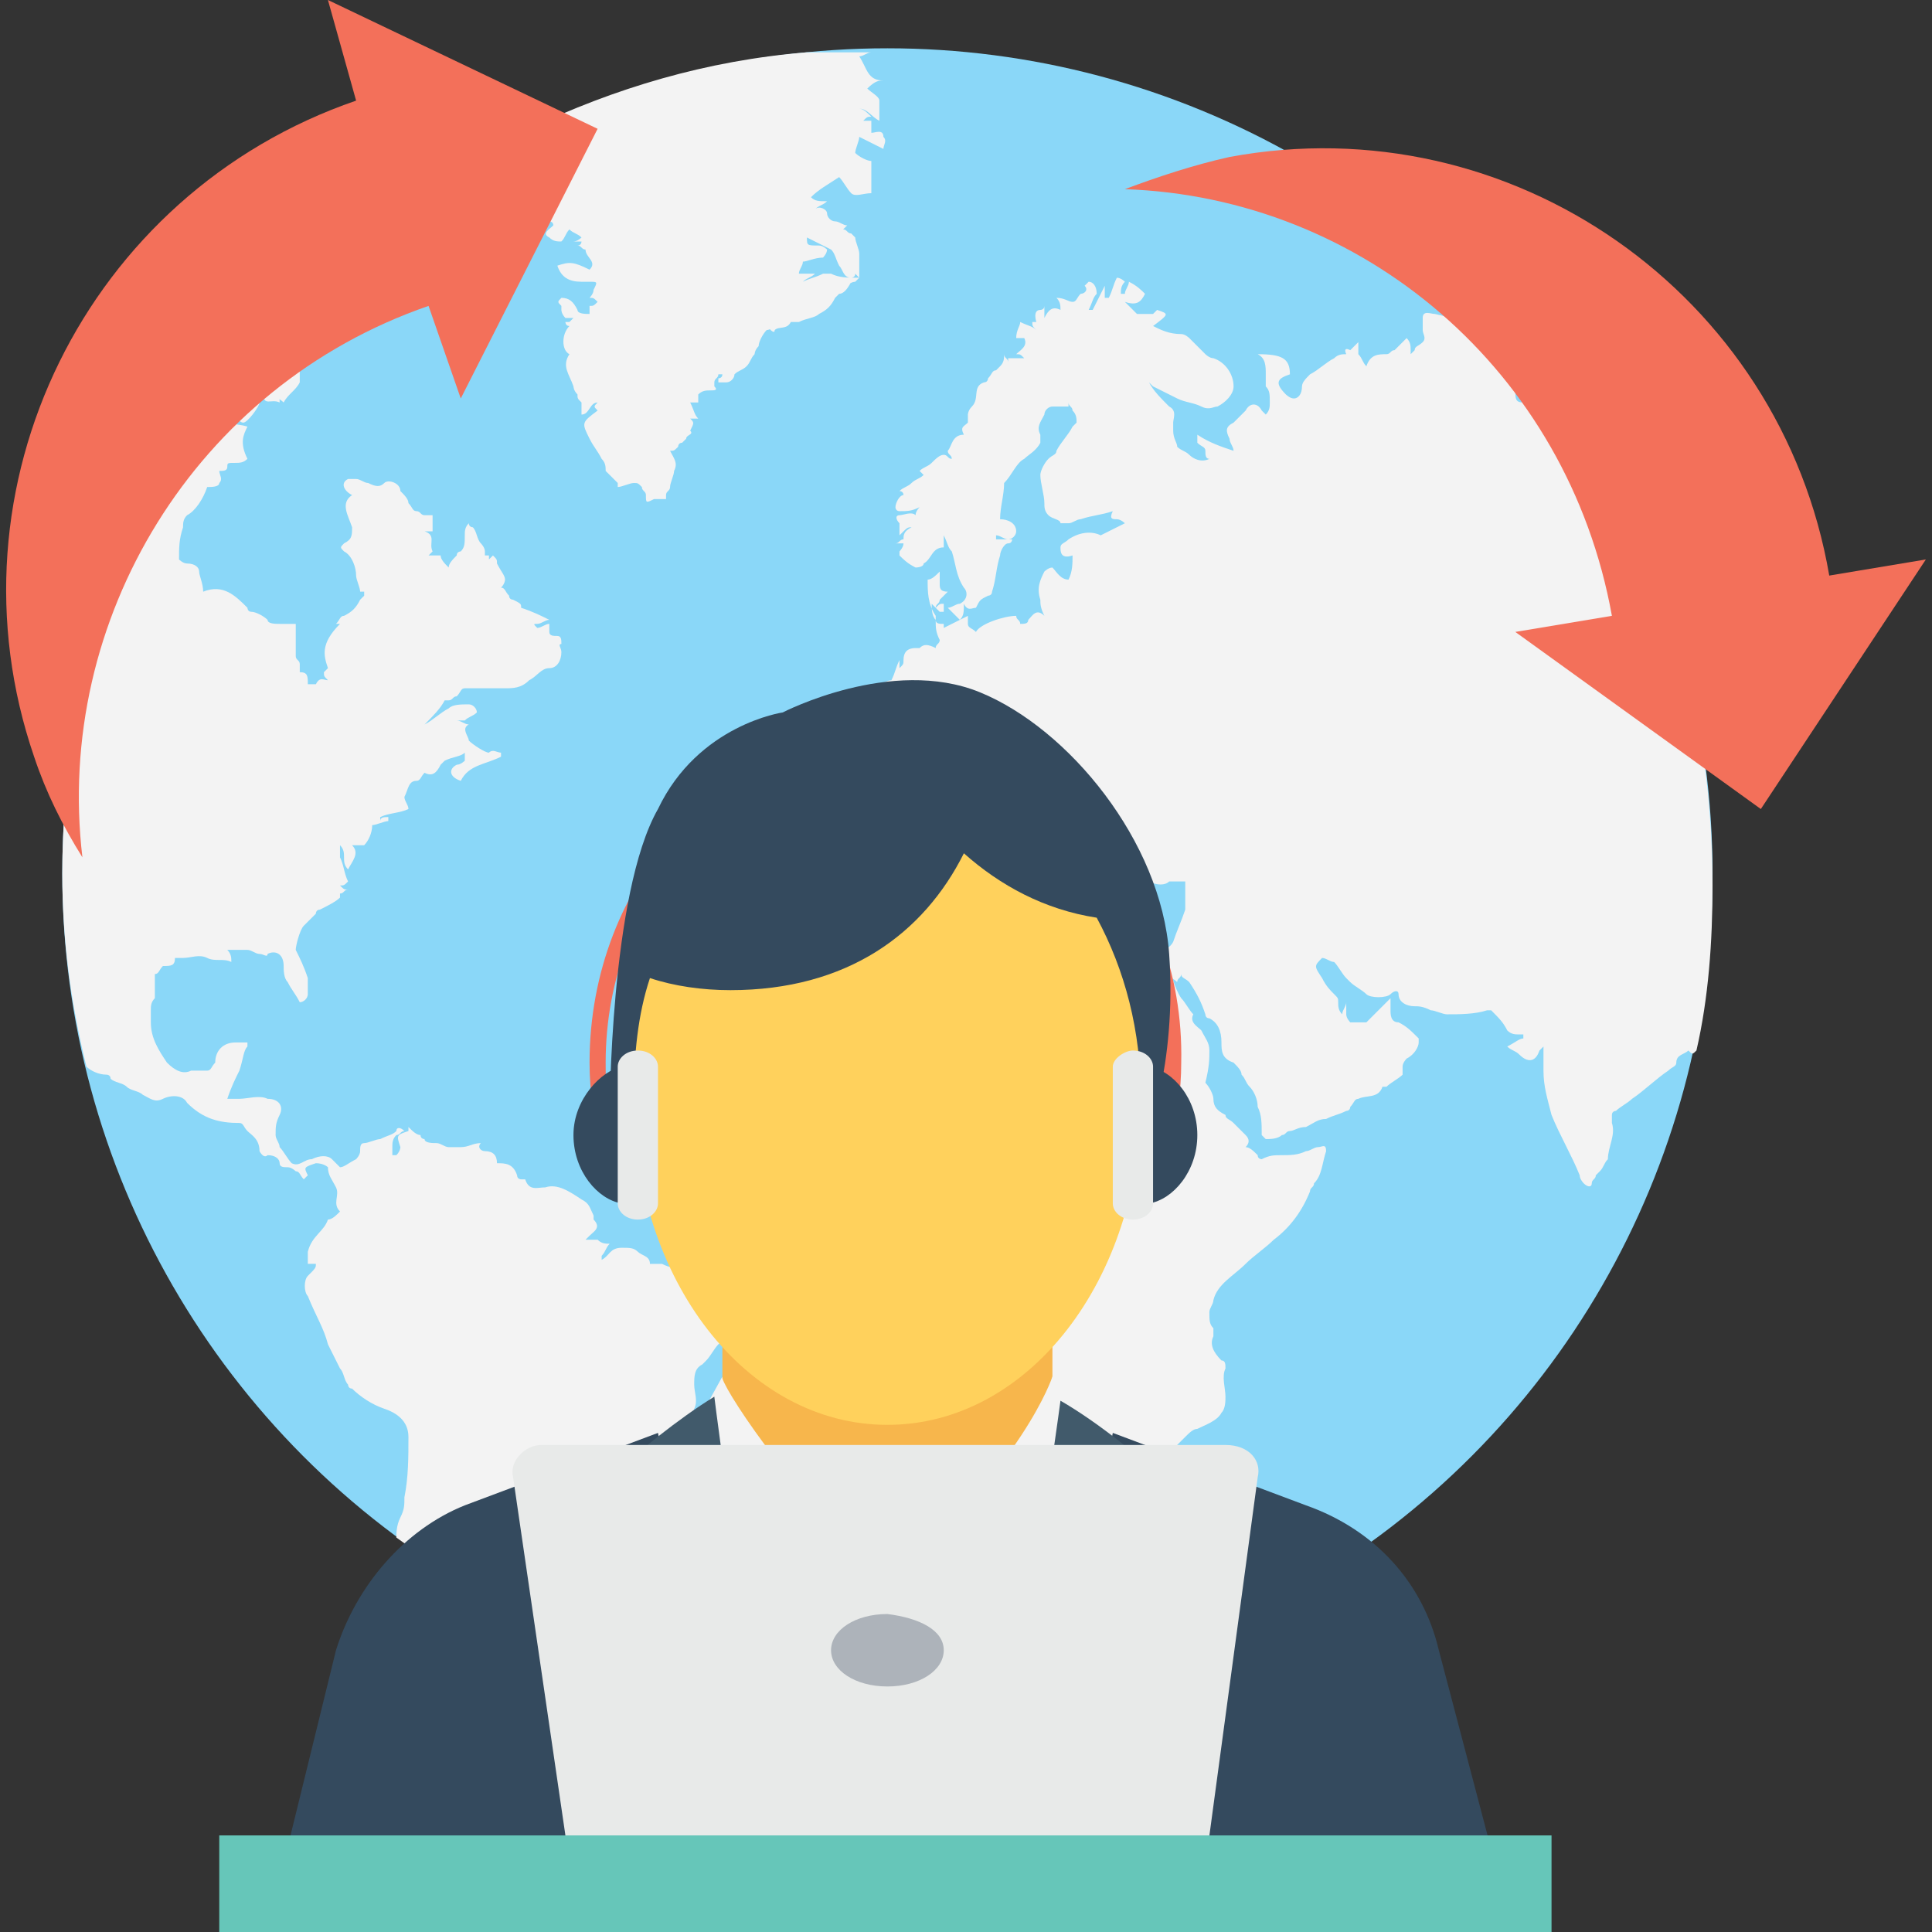 <?xml version="1.0" encoding="iso-8859-1"?>
<!-- Generator: Adobe Illustrator 19.0.0, SVG Export Plug-In . SVG Version: 6.00 Build 0)  -->
<svg version="1.1" id="Capa_1" xmlns="http://www.w3.org/2000/svg" xmlns:xlink="http://www.w3.org/1999/xlink" x="0px" y="0px"
	 viewBox="0 0 512 512" style="enable-background:new 0 0 512 512;" xml:space="preserve">
<rect x="0" y="0" width="512" height="512" fill="#333333" stroke="none"/>
<circle style="fill:#8AD7F8;" cx="235.172" cy="231.467" r="218.667"/>
<g>
	<path style="fill:#F3F3F3;" d="M411.172,101.333L411.172,101.333c0,1.067-1.067,1.067-1.067,2.133
		c-1.067,1.067-2.133,2.133-3.2,3.2c-1.067,0-2.133,0-3.2,0c-2.133,0-2.133-1.067-2.133-3.2c1.067,1.067,2.133,3.2,3.2,1.067
		c0-1.067,0-3.2,0-3.2c2.133,0,1.067-2.133,2.133-3.2l0,0c-4.267-5.333-9.6-11.733-13.867-17.067c0,1.067,0,2.133-1.067,3.2
		c2.133,0,3.2,1.067,4.267,3.2c0,1.067,1.067,1.067,2.133,2.133c0,1.067-1.067,2.133-2.133,4.267c-1.067-1.067-2.133-3.2-3.2-4.267
		c-3.2-3.2-7.467-5.333-12.8-6.4c-1.067,0-3.2-1.067-3.2,1.067c0,1.067,0,2.133,0,3.2s1.067,2.133,0,3.2
		c-1.067,1.067-2.133,1.067-2.133,2.133l-1.067,1.067V92.8c0-1.067,0-2.133-1.067-3.2c-1.067,1.067-2.133,2.133-3.2,3.2
		c-1.067,0-1.067,1.067-2.133,1.067c-2.133,0-4.267,0-5.333,3.2c-1.067-1.067-1.067-2.133-2.133-3.2c0-1.067,0-2.133,0-3.2l0,0
		c-1.067,1.067-1.067,1.067-2.133,2.133c-2.133-1.067-1.067,1.067-1.067,1.067c-1.067,0-2.133,0-3.2,1.067
		c-2.133,1.067-4.267,3.2-6.4,4.267c-1.067,1.067-2.133,2.133-2.133,3.2c0,2.133-1.067,3.2-2.133,3.2
		c-1.067,0-2.133-1.067-2.133-1.067c-3.2-3.2-2.133-4.267,1.067-5.333l0,0c0-4.267-2.133-5.333-8.533-5.333
		c2.133,1.067,2.133,3.2,2.133,5.333c0,1.067,0,2.133,0,2.133v1.067c1.067,1.067,1.067,2.133,1.067,4.267c0,1.067,0,2.133-1.067,3.2
		l-1.067-1.067c-1.067-2.133-3.2-2.133-4.267,0c-1.067,1.067-2.133,2.133-3.2,3.2c-2.133,1.067-2.133,2.133-1.067,4.267
		c0,1.067,1.067,2.133,1.067,3.2l0,0c-3.2-1.067-6.4-2.133-9.6-4.267c0,1.067,0,2.133,0,2.133c1.067,1.067,2.133,1.067,2.133,2.133
		l0,0c0,1.067,0,2.133,1.067,2.133c-2.133,1.067-4.267,0-5.333-1.067c-1.067-1.067-2.133-1.067-3.2-2.133
		c0-1.067-1.067-2.133-1.067-4.267c0,0,0-1.067,0-2.133s1.067-3.2-1.067-4.267c-2.133-2.133-4.267-4.267-5.333-6.4l0,0l1.067,1.067
		c2.133,1.067,4.267,2.133,6.4,3.2c2.133,1.067,4.267,1.067,6.4,2.133c2.133,1.067,3.2,0,4.267,0c2.133-1.067,4.267-3.2,4.267-5.333
		c0-3.2-2.133-6.4-5.333-7.467c-1.067,0-2.133-1.067-2.133-1.067c-1.067-1.067-3.2-3.2-4.267-4.267c0,0-1.067-1.067-2.133-1.067
		c-3.2,0-5.333-1.067-7.467-2.133c0,0,0-1.067-1.067-1.067l0,0c0,0,1.067,0,1.067,1.067c4.267-3.2,4.267-3.2,1.067-4.267
		l-1.067,1.067h-4.267c-1.067-1.067-2.133-2.133-3.2-3.2c3.2,1.067,4.267,0,5.333-2.133c-1.067-1.067-2.133-2.133-4.267-3.2
		c0,1.067-1.067,2.133-1.067,3.2c0,0,0,0-1.067,0c0-1.067,0-2.133,1.067-3.2c0,0-1.067-1.067-2.133-1.067
		c-1.067,2.133-1.067,3.2-2.133,5.333c0,0,0,0-1.067,0c0-1.067,0-2.133,0-3.2c-1.067,2.133-2.133,4.267-3.2,6.4c0,0,0,0-1.067,0
		c1.067-2.133,1.067-3.2,2.133-4.267c0-2.133-1.067-3.2-2.133-3.2l-1.067,1.067c1.067,1.067,0,2.133-1.067,2.133
		c-1.067,1.067-1.067,2.133-2.133,2.133c-1.067,0-2.133-1.067-4.267-1.067c1.067,1.067,1.067,2.133,1.067,3.2
		c-2.133-1.067-3.2,0-4.267,2.133c0-1.067,0-2.133,0-3.2c0,1.067-1.067,1.067-1.067,1.067c-2.133,0-1.067,3.2-1.067,3.2h-1.067
		c0,1.067,0,1.067,1.067,2.133c-1.067-1.067-2.133-1.067-4.267-2.133c0,1.067-1.067,2.133-1.067,4.267c1.067,0,1.067,0,2.133,0
		c1.067,2.133-1.067,3.2-2.133,4.267c1.067,0,1.067,0,2.133,1.067l0,0h-4.267V96c0-1.067-1.067-1.067-1.067-2.133
		c0,1.067,0,2.133-1.067,3.2l-1.067,1.067c-1.067,0-1.067,1.067-2.133,2.133c0,0,0,1.067-1.067,1.067
		c-3.2,1.067-1.067,4.267-3.2,6.4c-1.067,1.067-1.067,2.133-1.067,2.133v1.067V112c-1.067,1.067-2.133,1.067-1.067,3.2
		c-3.2,0-3.2,3.2-4.267,4.267c0,1.067,1.067,1.067,1.067,2.133c-1.067,0-1.067-1.067-2.133-1.067c-1.067,0-2.133,1.067-3.2,2.133
		c-1.067,1.067-2.133,1.067-3.2,2.133l1.067,1.067c-1.067,1.067-2.133,1.067-3.2,2.133c-1.067,1.067-2.133,1.067-3.2,2.133
		c0,0,1.067,0,1.067,1.067c-1.067,0-2.133,2.133-2.133,3.2c0,0,0,1.067,1.067,1.067c2.133,0,3.2,0,5.333-1.067
		c0,0-1.067,1.067-1.067,2.133c-1.067-1.067-3.2,0-4.267,0c-1.067,0-1.067,1.067,0,2.133c0,0,0,2.133,0,3.2
		c2.133-2.133,2.133-2.133,3.2-2.133c-2.133,1.067-2.133,2.133-2.133,3.2c-1.067,0-1.067,1.067-2.133,1.067l0,0
		c1.067,0,1.067,0,2.133,0c0,1.067-1.067,2.133-1.067,2.133v1.067c1.067,1.067,2.133,2.133,4.267,3.2c0,0,2.133,0,2.133-1.067
		c2.133-1.067,2.133-4.267,5.333-4.267V144c0-1.067,0-1.067,0-2.133c1.067,2.133,1.067,3.2,2.133,4.267c1.067,3.2,1.067,6.4,3.2,9.6
		c1.067,1.067,1.067,3.2-1.067,4.267c-1.067,0-2.133,1.067-3.2,1.067c1.067,1.067,2.133,2.133,3.2,3.2
		c1.067-1.067,1.067-2.133,1.067-4.267c1.067,2.133,2.133,1.067,3.2,1.067c1.067-2.133,1.067-2.133,3.2-3.2c0,0,1.067,0,1.067-1.067
		c1.067-3.2,1.067-6.4,2.133-9.6c0-1.067,1.067-3.2,2.133-3.2c1.067,0,1.067-1.067,1.067-1.067c-1.067,0-3.2,0-4.267,0
		c0,0,0,0,0-1.067c1.067,0,2.133,1.067,3.2,1.067c1.067,0,2.133-1.067,2.133-2.133c0-2.133-2.133-3.2-4.267-3.2
		c0-3.2,1.067-6.4,1.067-9.6l0,0c2.133-2.133,3.2-5.333,5.333-6.4c1.067-1.067,3.2-2.133,4.267-4.267c0,0,0-1.067,0-2.133
		c-1.067-2.133,0-3.2,1.067-5.333c0-1.067,1.067-2.133,2.133-2.133s2.133,0,4.267,0c0,0,0,0,0-1.067
		c0,1.067,1.067,1.067,1.067,2.133c1.067,1.067,1.067,2.133,1.067,3.2l-1.067,1.067l0,0c-1.067,2.133-3.2,4.267-4.267,6.4
		c0,1.067-1.067,1.067-2.133,2.133c-1.067,1.067-2.133,3.2-2.133,4.267c0,2.133,1.067,5.333,1.067,7.467c0,1.067,0,2.133,1.067,3.2
		c1.067,1.067,3.2,1.067,3.2,2.133c0,0,1.067,0,2.133,0s2.133-1.067,3.2-1.067c3.2-1.067,5.333-1.067,8.533-2.133l0,0
		c-1.067,2.133,0,2.133,1.067,2.133s2.133,1.067,2.133,1.067c-2.133,1.067-4.267,2.133-6.4,3.2
		c-2.133-1.067-5.333-1.067-8.533,1.067c-1.067,1.067-2.133,1.067-2.133,2.133s0,3.2,3.2,2.133c0,2.133,0,4.267-1.067,6.4
		c-2.133,0-3.2-2.133-4.267-3.2c-1.067,0-2.133,1.067-2.133,1.067c-1.067,2.133-2.133,4.267-1.067,7.467
		c0,1.067,0,2.133,1.067,4.267c-2.133-2.133-3.2,0-4.267,1.067c0,1.067-1.067,1.067-2.133,1.067c0-1.067-1.067-1.067-1.067-2.133
		c-3.2,0-9.6,2.133-10.667,4.267c-1.067-1.067-2.133-1.067-2.133-2.133c0-1.067,0-1.067,0-2.133c-2.133,1.067-4.267,2.133-6.4,3.2
		c0-1.067,0-1.067,0-1.067c-1.067,0-2.133,0-2.133-1.067c-1.067-1.067-1.067-3.2-1.067-4.267c1.067,1.067,1.067,1.067,2.133,2.133
		h1.067c0-1.067,0-1.067,0-2.133c-1.067,0-1.067,0-2.133,1.067c0-1.067,1.067-1.067,1.067-2.133
		c1.067-1.067,1.067-1.067,2.133-2.133c-2.133,0-2.133-1.067-2.133-2.133c0-1.067,0-2.133,0-3.2c-1.067,1.067-2.133,2.133-3.2,2.133
		c0,3.2,0,6.4,2.133,9.6v1.067c0,2.133,0,3.2,1.067,5.333l0,0c0,1.067-1.067,1.067-1.067,2.133c-2.133-1.067-3.2-1.067-4.267,0
		c0,0,0,0-1.067,0c-2.133,0-3.2,1.067-3.2,3.2c0,1.067,0,1.067-1.067,2.133l0,0v-2.133l0,0c-1.067,2.133-1.067,3.2-2.133,5.333
		c-1.067,0-3.2,1.067-4.267,2.133l-1.067,1.067c0,2.133-1.067,2.133-2.133,3.2c0,0-1.067,0-1.067,1.067
		c-1.067,1.067-2.133,1.067-3.2,0h-1.067c0,1.067,0,3.2,1.067,4.267c-1.067,0-2.133,0-3.2,0c-2.133-1.067-3.2,0-5.333,1.067
		c0,2.133,1.067,2.133,3.2,3.2c2.133,0,3.2,1.067,4.267,3.2c0,0,0,1.067,1.067,1.067c0-1.067,0,1.067,0,2.133s0,2.133,0,3.2
		c0,3.2-1.067,4.267-4.267,4.267c-4.267,0-8.533-1.067-11.733-1.067c-1.067,0-2.133,1.067-3.2,2.133v1.067v1.067
		c1.067,4.267,0,7.467-1.067,10.667c0,1.067,0,2.133,1.067,2.133c0,1.067,0,3.2,0,4.267h1.067c2.133,0,4.267-1.067,6.4,2.133
		c0,1.067,1.067,1.067,2.133,0c1.067-1.067,3.2-2.133,4.267-1.067c3.2,1.067,4.267-2.133,6.4-3.2c1.067-1.067,1.067-2.133,2.133-3.2
		c-1.067-1.067-1.067-2.133,0-3.2c1.067-3.2,4.267-4.267,6.4-5.333c1.067-1.067,2.133-1.067,1.067-3.2c0-1.067,0-2.133,1.067-3.2
		c1.067,0,3.2,0,4.267,0c1.067,0,1.067,1.067,2.133,0c2.133-1.067,3.2-2.133,5.333-3.2c1.067-1.067,1.067-1.067,2.133,0
		c1.067,0,2.133,1.067,3.2,3.2c0,1.067,1.067,2.133,2.133,3.2c0,1.067,1.067,1.067,2.133,1.067c2.133,1.067,4.267,3.2,5.333,4.267
		c1.067,1.067,2.133,1.067,3.2,2.133c0,1.067,2.133,2.133,1.067,4.267c-1.067,2.133-4.267,2.133-6.4,2.133c-1.067,0-1.067,0-2.133,0
		c0,1.067,1.067,1.067,1.067,2.133c1.067,1.067,3.2,2.133,4.267,2.133c1.067,0,1.067,0,1.067-1.067s0-2.133,0-3.2l0,0
		c1.067,0,1.067,0,1.067,0c1.067-1.067,1.067-2.133,1.067-2.133c1.067-1.067,1.067-1.067,0-2.133c0,0,0-1.067,0-2.133
		c0,0,1.067,0,2.133,0c1.067,0,1.067,1.067,2.133,2.133c-1.067-3.2-4.267-4.267-6.4-5.333v-1.067c-3.2,0-4.267-1.067-5.333-3.2
		c-1.067-1.067-1.067-2.133-3.2-3.2c-2.133-1.067-1.067-3.2-1.067-4.267c0,0,2.133-1.067,2.133-2.133c0,1.067,1.067,2.133,1.067,3.2
		c1.067-1.067,1.067-1.067,1.067-2.133c1.067,1.067,1.067,2.133,2.133,3.2c1.067,1.067,1.067,2.133,2.133,2.133
		c1.067,1.067,3.2,1.067,4.267,2.133c1.067,1.067,3.2,2.133,4.267,3.2c0,2.133,0,4.267,1.067,6.4c0,1.067,1.067,2.133,2.133,3.2
		c1.067,1.067,1.067,2.133,2.133,3.2c-1.067,2.133,1.067,5.333,4.267,4.267c0-1.067,0-1.067,0-2.133c0,0,1.067,0,1.067-1.067
		s0-1.067-1.067-2.133c1.067,0,1.067,1.067,2.133,1.067V227.2c0,0,1.067,0,1.067,1.067c-1.067-3.2-2.133-3.2-4.267-3.2
		c0-1.067,0-2.133,0-3.2c0-1.067,0-1.067,0-2.133c1.067,0,2.133,1.067,3.2,1.067c0-1.067,0-1.067,0-2.133c2.133-2.133,4.267,0,6.4,0
		c0,2.133-1.067,3.2-1.067,5.333l0,0l1.067-1.067c0,1.067,0,1.067,0,2.133s0,1.067,0,2.133h-1.067v1.067
		c1.067,0,1.067,1.067,2.133,2.133c1.067,1.067,1.067,3.2,3.2,2.133c0,0,1.067,0,1.067,1.067c2.133,2.133,3.2,1.067,4.267-1.067
		c0,0,0,0,1.067,0c1.067,0,2.133,1.067,3.2,1.067c2.133,1.067,4.267,1.067,5.333,0c0,0,1.067,0,2.133,0s2.133,0,2.133,0
		c0,1.067,0,2.133,0,3.2c0,1.067,0,2.133,0,4.267c-1.067,3.2-2.133,5.333-3.2,8.533c-1.067,2.133-4.267,3.2-5.333,2.133
		c-1.067-1.067-2.133-1.067-3.2-1.067c-1.067,0-2.133,1.067-3.2,1.067c-1.067,0-2.133,0-3.2,0c-2.133,0-4.267-1.067-6.4-1.067
		c-2.133-1.067-4.267-1.067-6.4-2.133c0,0,0,0-1.067-1.067c-1.067,0-1.067-1.067-2.133-1.067c-2.133,0-3.2,0-4.267,1.067
		c-1.067,1.067-1.067,2.133-1.067,3.2c0,0,0,1.067-1.067,2.133c-1.067,0-2.133,1.067-3.2,0c-2.133,0-4.267-1.067-5.333-2.133
		c-1.067,0-1.067-1.067-2.133-1.067c-1.067-2.133-3.2-3.2-5.333-3.2c-3.2,0-5.333-2.133-8.533-3.2
		c1.067-1.067,2.133-1.067,2.133-2.133c1.067-1.067,2.133-2.133,1.067-3.2c-1.067-1.067-1.067-2.133,0-3.2V233.6
		c-1.067,0-1.067,1.067-2.133,1.067c0-2.133-1.067-2.133-3.2-1.067c-1.067,1.067-3.2,1.067-4.267,0c-1.067,0-3.2,0-4.267,0
		c0,0-1.067,0-2.133,0c-4.267-1.067-7.467,0-10.667,2.133c-3.2,1.067-6.4,4.267-10.667,3.2h-1.067c-1.067,0-2.133,0-3.2-1.067
		c-1.067-1.067-2.133-1.067-2.133,0c-1.067,3.2-3.2,4.267-5.333,6.4c-3.2,2.133-4.267,4.267-4.267,7.467
		c0,2.133-1.067,4.267-2.133,5.333c-2.133,2.133-6.4,3.2-7.467,6.4c0,0-1.067,0-1.067,1.067l-1.067,1.067
		c-2.133,3.2-3.2,6.4-5.333,9.6c-1.067,1.067-1.067,2.133,0,4.267c1.067,1.067,1.067,2.133,1.067,3.2v1.067c0,1.067,0,3.2,0,4.267
		c0,1.067-1.067,2.133-1.067,3.2c0,2.133-1.067,3.2-2.133,3.2c1.067,1.067,2.133,3.2,2.133,5.333s1.067,2.133,2.133,3.2h1.067
		c2.133,2.133,3.2,3.2,5.333,5.333c0,1.067,1.067,1.067,1.067,2.133c0,2.133,1.067,2.133,2.133,3.2
		c2.133,2.133,4.267,3.2,7.467,5.333c2.133,1.067,5.333,3.2,8.533,1.067c2.133-1.067,5.333-1.067,8.533,0c1.067,0,2.133,0,3.2,0
		c4.267-2.133,7.467-3.2,11.733-3.2c2.133,0,4.267,1.067,4.267,3.2c0,1.067,1.067,2.133,3.2,2.133c1.067,0,2.133,0,3.2,0
		c3.2,0,5.333,2.133,4.267,5.333c0,1.067,0,3.2-1.067,4.267c0,1.067-1.067,2.133-1.067,3.2c0,1.067,0,1.067,0,2.133
		c2.133,2.133,4.267,4.267,5.333,7.467c1.067,1.067,2.133,3.2,2.133,4.267c1.067,1.067,1.067,3.2,2.133,5.333
		c0,1.067,0,2.133,0,4.267c0,1.067,0,2.133,1.067,2.133c1.067,1.067,1.067,4.267,0,5.333c-3.2,2.133-3.2,5.333-4.267,8.533
		c-1.067,3.2-1.067,6.4,1.067,8.533c4.267,5.333,5.333,10.667,6.4,17.067c0,2.133,0,5.333,2.133,7.467
		c2.133,1.067,2.133,3.2,3.2,5.333c1.067,1.067,1.067,3.2,2.133,4.267c1.067,1.067,1.067,3.2,0,4.267
		c1.067,1.067,1.067,2.133,1.067,3.2c1.067,1.067,3.2,2.133,5.333,1.067c2.133-1.067,4.267-1.067,5.333-1.067
		c3.2,0,6.4,1.067,8.533-1.067c1.067-1.067,3.2-1.067,4.267-2.133c3.2-2.133,5.333-5.333,7.467-9.6c1.067-1.067,2.133-2.133,3.2-3.2
		c2.133-2.133,2.133-4.267,2.133-6.4c0-2.133,0-2.133,1.067-3.2c1.067,0,2.133-1.067,3.2-1.067c1.067-1.067,2.133-1.067,2.133-2.133
		c0-3.2,1.067-6.4-1.067-8.533c-1.067-1.067-1.067-2.133,1.067-3.2c1.067-1.067,2.133-2.133,3.2-3.2
		c1.067-1.067,2.133-2.133,3.2-2.133c2.133-1.067,5.333-2.133,6.4-4.267c1.067-1.067,1.067-3.2,1.067-4.267
		c0-2.133-1.067-5.333,0-7.467c0-1.067,0-2.133-1.067-2.133c-2.133-2.133-3.2-4.267-2.133-6.4c0-1.067,0-2.133,0-2.133
		c-1.067-1.067-1.067-2.133-1.067-4.267c0-1.067,1.067-2.133,1.067-3.2c1.067-4.267,5.333-6.4,8.533-9.6
		c2.133-2.133,5.333-4.267,7.467-6.4c4.267-3.2,7.467-7.467,9.6-12.8c0-1.067,1.067-1.067,1.067-2.133
		c2.133-2.133,2.133-5.333,3.2-8.533c0-2.133-1.067-1.067-2.133-1.067c-1.067,0-2.133,1.067-3.2,1.067
		c-2.133,1.067-4.267,1.067-6.4,1.067s-3.2,0-5.333,1.067c0,0-1.067,0-1.067-1.067c-1.067-1.067-2.133-2.133-3.2-2.133
		c1.067-1.067,1.067-2.133,0-3.2c-1.067-1.067-2.133-2.133-3.2-3.2c-1.067-1.067-2.133-1.067-2.133-2.133
		c-2.133-1.067-3.2-2.133-3.2-4.267c0-1.067-1.067-3.2-2.133-4.267c1.067-4.267,1.067-6.4,1.067-8.533
		c0-2.133-1.067-3.2-2.133-5.333c-1.067-1.067-3.2-2.133-2.133-4.267l0,0c-1.067-1.067-2.133-3.2-3.2-4.267
		c-2.133-3.2-2.133-6.4-4.267-8.533c0,0,0-1.067-1.067-2.133c1.067,1.067,2.133,2.133,2.133,4.267c0,1.067,1.067,1.067,2.133,2.133
		c0-1.067,1.067-1.067,1.067-2.133c0,1.067,1.067,1.067,2.133,2.133c2.133,3.2,3.2,5.333,4.267,8.533c0,0,0,1.067,1.067,1.067
		c2.133,1.067,3.2,3.2,3.2,6.4c0,2.133,0,4.267,3.2,5.333c1.067,1.067,2.133,2.133,2.133,3.2c1.067,1.067,1.067,2.133,2.133,3.2
		c1.067,1.067,2.133,3.2,2.133,5.333c1.067,2.133,1.067,4.267,1.067,7.467l1.067,1.067c1.067,0,3.2,0,4.267-1.067
		c1.067,0,1.067-1.067,2.133-1.067c1.067,0,2.133-1.067,4.267-1.067c2.133-1.067,3.2-2.133,5.333-2.133
		c2.133-1.067,3.2-1.067,5.333-2.133c1.067,0,1.067-1.067,1.067-1.067c1.067-1.067,1.067-2.133,2.133-2.133
		c2.133-1.067,5.333,0,6.4-3.2h1.067c1.067-1.067,3.2-2.133,4.267-3.2c0,0,0-1.067,0-2.133s1.067-2.133,1.067-2.133
		c2.133-1.067,3.2-3.2,3.2-4.267V275.2c-2.133-2.133-3.2-3.2-5.333-4.267c-2.133,0-2.133-2.133-2.133-3.2c0-1.067,0-1.067,0-3.2
		c-2.133,2.133-3.2,3.2-5.333,5.333l-1.067,1.067c-1.067,0-3.2,0-4.267,0c0,0-1.067-1.067-1.067-2.133c0-1.067,0-2.133,0-2.133
		V265.6l0,0c0,1.067-1.067,2.133-1.067,3.2c-1.067-1.067-1.067-2.133-1.067-3.2s0-1.067-1.067-2.133s-2.133-2.133-3.2-4.267
		c-2.133-3.2-2.133-3.2,0-5.333l0,0c1.067,0,2.133,1.067,3.2,1.067c1.067,1.067,2.133,3.2,3.2,4.267l1.067,1.067
		c1.067,1.067,3.2,2.133,4.267,3.2c1.067,1.067,5.333,1.067,6.4,0s2.133-1.067,2.133,0c0,2.133,2.133,3.2,4.267,3.2
		c1.067,0,2.133,0,4.267,1.067c1.067,0,3.2,1.067,4.267,1.067c3.2,0,7.467,0,10.667-1.067h1.067c2.133,2.133,3.2,3.2,4.267,5.333
		c1.067,1.067,2.133,1.067,3.2,1.067h1.067c0,0,0,0,0,1.067c-1.067,0-2.133,1.067-4.267,2.133c1.067,1.067,2.133,1.067,3.2,2.133
		c2.133,2.133,4.267,2.133,5.333-1.067l1.067-1.067c0,1.067,0,2.133,0,3.2s0,2.133,0,3.2c0,4.267,1.067,7.467,2.133,11.733
		c2.133,5.333,5.333,10.667,7.467,16c0,1.067,1.067,2.133,1.067,2.133c1.067,1.067,2.133,1.067,2.133,0
		c0-1.067,1.067-1.067,1.067-2.133c0,0,0,0,1.067-1.067c1.067-1.067,1.067-2.133,2.133-3.2c0-3.2,2.133-6.4,1.067-9.6
		c0-1.067,0-1.067,0-2.133s1.067-1.067,1.067-1.067c1.067-1.067,3.2-2.133,4.267-3.2c3.2-2.133,6.4-5.333,9.6-7.467
		c1.067-1.067,2.133-1.067,2.133-2.133c0-2.133,2.133-2.133,3.2-3.2c1.067,1.067,1.067,1.067,2.133,0
		c3.2-13.867,4.267-28.8,4.267-43.733C453.839,182.4,437.839,137.6,411.172,101.333z"/>
	<path style="fill:#F3F3F3;" d="M141.305,35.2c1.067,1.067,1.067,1.067,1.067,2.133c0,1.067,0,2.133,0,3.2
		c1.067,2.133,1.067,4.267,2.133,6.4c0,1.067,0,2.133,1.067,3.2c2.133,1.067,3.2,3.2,0,8.533c0,0,1.067,0,1.067,1.067
		c-1.067,1.067-3.2,2.133-1.067,3.2C146.639,64,147.705,64,148.772,64c1.067-1.067,1.067-2.133,2.133-3.2
		c1.067,1.067,2.133,1.067,3.2,2.133c0,0-1.067,1.067-2.133,1.067c1.067,0,1.067,0,2.133,0c0,0,0,1.067-1.067,1.067
		c1.067,0,1.067,1.067,2.133,1.067c0,2.133,3.2,3.2,1.067,5.333c-4.267-2.133-5.333-2.133-8.533-1.067
		c1.067,3.2,3.2,4.267,6.4,4.267c1.067,0,1.067,0,2.133,0c2.133,0,2.133,0,1.067,2.133c0,1.067-1.067,2.133-1.067,2.133
		c1.067,0,1.067,0,2.133,1.067c-1.067,1.067-1.067,1.067-2.133,1.067v1.067V83.2c-1.067,0-3.2,0-3.2-1.067
		c-1.067-2.133-2.133-3.2-4.267-3.2c-1.067,1.067-1.067,1.067,0,2.133v1.067c0,0,0,1.067,1.067,2.133c0,0,1.067,0,2.133,0
		l-1.067,1.067h-1.067c0,0,0,1.067,1.067,1.067c-2.133,2.133-2.133,6.4,0,7.467c-2.133,3.2,0,5.333,1.067,8.533
		c0,0,0,1.067,1.067,2.133c0,1.067,0,1.067,1.067,2.133c0,1.067,0,2.133,0,3.2c2.133,0,2.133-3.2,4.267-3.2
		c-1.067,1.067-1.067,1.067,0,2.133c-4.267,3.2-4.267,3.2-2.133,7.467c1.067,2.133,2.133,3.2,3.2,5.333
		c1.067,1.067,1.067,2.133,1.067,3.2c1.067,1.067,2.133,2.133,3.2,3.2c0,0,0,0,0,1.067c1.067,0,3.2-1.067,4.267-1.067
		c1.067,0,1.067,0,2.133,1.067c0,1.067,1.067,1.067,1.067,2.133c0,2.133,0,2.133,2.133,1.067c1.067,0,2.133,0,3.2,0
		c0-1.067,0-1.067,0-1.067c0-1.067,1.067-1.067,1.067-2.133s1.067-3.2,1.067-4.267c1.067-2.133,0-3.2-1.067-5.333
		c1.067,0,1.067,0,2.133-1.067c0,0,0-1.067,1.067-1.067l1.067-1.067c0-1.067,2.133-1.067,1.067-2.133l0,0
		c1.067-2.133,1.067-2.133,0-3.2c1.067,0,1.067,0,2.133,0c-1.067-1.067-1.067-2.133-2.133-4.267c1.067,0,2.133,0,2.133,0
		s0-1.067,0-2.133c1.067-1.067,2.133-1.067,3.2-1.067c1.067,0,2.133,0,1.067-1.067c0,0,0,0,0-1.067s1.067-1.067,1.067-2.133h1.067
		c0,1.067-1.067,1.067-1.067,1.067v1.067c1.067,0,2.133,0,2.133,0c1.067,0,2.133-1.067,2.133-2.133
		c1.067-1.067,2.133-1.067,3.2-2.133c1.067-1.067,1.067-2.133,2.133-3.2c0,0,0-1.067,1.067-2.133c0-1.067,1.067-3.2,2.133-4.267
		c1.067,0,2.133-1.067,1.067-2.133c0,0-1.067-1.067-1.067-2.133l0,0c-1.067,2.133,0,3.2,1.067,4.267c0,0,1.067,1.067,1.067,0
		c1.067-1.067,3.2,0,4.267-2.133c1.067,0,2.133,0,2.133,0c2.133-1.067,4.267-1.067,5.333-2.133c2.133-1.067,3.2-2.133,4.267-4.267
		l1.067-1.067c1.067,0,2.133-1.067,3.2-3.2c-1.067,1.067,0,0,1.067,0l1.067-1.067c-3.2,0-5.333,0-7.467-1.067c0,0-1.067,0-2.133,0
		c-2.133,1.067-3.2,1.067-5.333,2.133l0,0c1.067-1.067,2.133-1.067,3.2-2.133l0,0c-1.067,0-3.2,0-4.267,0
		c0-1.067,1.067-2.133,1.067-3.2c1.067,0,3.2-1.067,5.333-1.067c0,0,1.067-1.067,1.067-2.133c0,0-1.067-1.067-2.133-1.067
		c-3.2,0-3.2,0-3.2-2.133c2.133,1.067,4.267,2.133,6.4,3.2c1.067,1.067,1.067,2.133,2.133,4.267c1.067,1.067,1.067,3.2,3.2,3.2
		c0,0,1.067,0,1.067-1.067l1.067,1.067c0-2.133,0-4.267,0-6.4c0-1.067-1.067-3.2-1.067-4.267l-1.067-1.067
		c-1.067,0-1.067-1.067-2.133-1.067l1.067-1.067c-1.067,0-2.133-1.067-3.2-1.067c-1.067,0-2.133-1.067-2.133-2.133
		s-2.133-2.133-3.2-1.067c1.067-1.067,2.133-1.067,3.2-2.133c-2.133,0-3.2,0-4.267-1.067c2.133-2.133,4.267-3.2,7.467-5.333
		c1.067,1.067,2.133,3.2,3.2,4.267c1.067,1.067,3.2,0,5.333,0v-8.533c-1.067,0-3.2-1.067-4.267-2.133c0-1.067,1.067-3.2,1.067-4.267
		c2.133,1.067,4.267,2.133,6.4,3.2c0-1.067,1.067-2.133,0-3.2c0-2.133-2.133-1.067-3.2-1.067V32c0,0-1.067,0-2.133,0
		c1.067-1.067,1.067-1.067,2.133-1.067c-1.067-1.067-2.133-2.133-3.2-2.133l0,0c2.133,0,3.2,2.133,5.333,3.2c0-2.133,0-3.2,0-5.333
		c0-1.067-2.133-2.133-3.2-3.2c2.133-2.133,3.2-2.133,4.267-2.133l0,0c-4.267,0-4.267-3.2-6.4-6.4c1.067,0,2.133-1.067,3.2-1.067
		h-17.067c-26.667,2.133-51.2,9.6-73.6,20.267l0,0C140.239,34.133,140.239,35.2,141.305,35.2z"/>
	<path style="fill:#F3F3F3;" d="M140.239,425.6c0-1.067,0-2.133-1.067-2.133c-1.067,0-1.067-1.067-2.133-2.133
		c2.133,0,4.267,1.067,5.333,1.067c3.2,1.067,4.267,0,6.4-2.133c2.133-2.133,3.2-5.333,6.4-7.467c1.067,0,1.067-1.067,1.067-2.133
		c1.067-2.133,1.067-3.2,3.2-5.333c2.133-2.133,3.2-4.267,2.133-7.467c0-1.067,0-2.133,1.067-3.2s2.133-2.133,3.2-3.2
		c3.2-1.067,5.333-3.2,8.533-3.2c1.067,0,2.133,0,3.2-1.067c2.133-1.067,2.133-3.2,3.2-5.333c2.133-2.133,2.133-5.333,3.2-8.533
		c1.067-2.133,0-4.267,0-6.4c0-2.133,0-4.267,2.133-5.333l1.067-1.067c1.067-1.067,2.133-3.2,3.2-4.267
		c3.2-3.2,5.333-7.467,4.267-11.733c0-1.067-1.067-2.133-2.133-2.133c-2.133,0-3.2-1.067-4.267-2.133
		c-1.067-1.067-1.067-1.067-2.133-2.133c-1.067-1.067-3.2-2.133-5.333-2.133c-2.133,0-3.2,0-5.333-1.067c-1.067,0-2.133,0-3.2,0
		c0-2.133-2.133-2.133-3.2-3.2s-2.133-1.067-4.267-1.067c-3.2,0-3.2,2.133-5.333,3.2c0,0,0,0,0-1.067l0,0
		c1.067-1.067,1.067-2.133,2.133-3.2c-1.067,0-2.133,0-3.2-1.067c-1.067,0-2.133,0-3.2,0c1.067-1.067,1.067-1.067,1.067-1.067
		c1.067-1.067,3.2-2.133,1.067-4.267v-1.067c-1.067-2.133-1.067-3.2-3.2-4.267c-3.2-2.133-6.4-4.267-9.6-3.2
		c-2.133,0-4.267,1.067-5.333-2.133h-1.067c0,0-1.067,0-1.067-1.067c-1.067-3.2-3.2-3.2-5.333-3.2c0-2.133-1.067-3.2-3.2-3.2
		c-1.067,0-2.133-1.067-1.067-2.133c-2.133,0-3.2,1.067-5.333,1.067c-1.067,0-2.133,0-3.2,0c-1.067,0-2.133-1.067-3.2-1.067
		c-1.067,0-3.2,0-3.2-1.067c0,0-1.067,0-1.067-1.067c-1.067,0-2.133-1.067-3.2-2.133v1.067l0,0c-3.2,1.067-3.2,1.067-2.133,4.267
		c0,0,0,1.067-1.067,2.133c0,0,0,0-1.067,0c0-1.067,0-2.133,0-2.133c0-1.067,0-2.133,1.067-3.2l0,0c1.067,0,1.067-1.067,2.133-1.067
		c-1.067-1.067-2.133-1.067-2.133,0c-1.067,1.067-2.133,1.067-4.267,2.133c-1.067,0-3.2,1.067-4.267,1.067
		c-1.067,0-1.067,1.067-1.067,2.133s-1.067,2.133-1.067,2.133c-2.133,1.067-3.2,2.133-4.267,2.133
		c-1.067-1.067-1.067-1.067-2.133-2.133c-1.067-1.067-3.2-1.067-5.333,0c-2.133,0-3.2,2.133-5.333,1.067
		c-1.067-1.067-2.133-3.2-3.2-4.267c0-1.067-1.067-2.133-1.067-3.2c0-2.133,0-3.2,1.067-5.333c1.067-2.133,0-4.267-3.2-4.267
		c-2.133-1.067-5.333,0-7.467,0c-1.067,0-2.133,0-3.2,0c1.067-3.2,2.133-5.333,3.2-7.467c1.067-3.2,1.067-5.333,2.133-6.4v-1.067
		c-1.067,0-2.133,0-3.2,0c-3.2,0-5.333,2.133-5.333,5.333l0,0c-1.067,1.067-1.067,2.133-2.133,2.133s-3.2,0-4.267,0
		c-2.133,1.067-4.267,0-6.4-2.133c-2.133-3.2-4.267-6.4-4.267-10.667c0-1.067,0-2.133,0-3.2s0-2.133,1.067-3.2v-1.067
		c0-1.067,0-1.067,0-2.133s0-3.2,0-3.2c1.067,0,1.067-1.067,2.133-2.133c2.133,0,3.2,0,3.2-2.133c1.067,0,1.067,0,2.133,0
		c2.133,0,4.267-1.067,6.4,0c2.133,1.067,4.267,0,6.4,1.067c0-1.067,0-2.133-1.067-3.2c0,0-1.067,0-2.133,0h1.067
		c2.133,0,4.267,0,6.4,0c1.067,0,2.133,1.067,3.2,1.067c1.067,0,2.133,1.067,2.133,0c2.133-1.067,4.267,0,4.267,3.2
		c0,1.067,0,3.2,1.067,4.267c1.067,2.133,2.133,3.2,3.2,5.333c1.067,0,2.133-1.067,2.133-2.133c0-1.067,0-3.2,0-4.267
		c-1.067-3.2-2.133-5.333-3.2-7.467c0-1.067,1.067-5.333,2.133-6.4c1.067-1.067,2.133-2.133,3.2-3.2c0,0,0-1.067,1.067-1.067
		c2.133-1.067,4.267-2.133,5.333-3.2c0-1.067,0-1.067,0-1.067c1.067,0,1.067-1.067,2.133-1.067l0,0c-1.067,0-1.067,0-2.133-1.067
		c1.067,0,1.067,0,2.133-1.067c-1.067-2.133-1.067-4.267-2.133-6.4l0,0c0-1.067,0-2.133,0-3.2c1.067,1.067,1.067,2.133,1.067,3.2
		c0,1.067,0,2.133,1.067,3.2c1.067-2.133,3.2-4.267,1.067-6.4c2.133,0,2.133,0,3.2,0c1.067-1.067,2.133-3.2,2.133-5.333
		c1.067,0,3.2-1.067,4.267-1.067c0,0,0,0,0-1.067c-1.067,0-2.133,0-2.133,1.067c0,0,0,0,0-1.067
		c2.133-1.067,5.333-1.067,7.467-2.133c0-1.067-1.067-2.133-1.067-3.2c1.067-2.133,1.067-4.267,3.2-4.267
		c1.067,0,1.067-1.067,2.133-2.133c2.133,1.067,3.2,0,4.267-2.133c0,0,0,0,1.067-1.067c2.133-1.067,4.267-1.067,5.333-2.133
		c0,0,0,1.067,0,2.133c0,0-1.067,1.067-2.133,1.067c-2.133,1.067-2.133,3.2,1.067,4.267c2.133-4.267,6.4-4.267,10.667-6.4v-1.067
		c-1.067,0-2.133-1.067-3.2,0c-1.067,0-4.267-2.133-5.333-3.2c0-1.067-2.133-3.2,0-4.267c-1.067,0-2.133-1.067-3.2-1.067l0,0
		c1.067,0,1.067,0,2.133,0c1.067-1.067,2.133-1.067,3.2-2.133c0-1.067-1.067-2.133-2.133-2.133c-2.133,0-4.267,0-5.333,1.067
		c-2.133,1.067-4.267,3.2-6.4,4.267c2.133-2.133,4.267-4.267,5.333-6.4h1.067c1.067,0,1.067-1.067,2.133-1.067
		c1.067-1.067,1.067-2.133,2.133-2.133c3.2,0,7.467,0,10.667,0c2.133,0,4.267,0,6.4-2.133c2.133-1.067,3.2-3.2,5.333-3.2
		s3.2-2.133,3.2-4.267c0-1.067-1.067-2.133,0-2.133c0-1.067,0-2.133-1.067-2.133c-1.067,0-2.133,0-2.133-1.067c0,0,0-1.067,0-2.133
		c-1.067,0-2.133,1.067-3.2,1.067c-1.067-1.067-1.067-1.067,0-1.067s2.133-1.067,3.2-1.067l0,0c-2.133-1.067-4.267-2.133-7.467-3.2
		c0-1.067,0-1.067-2.133-2.133c0,0-1.067,0-1.067-1.067c-1.067-1.067-1.067-2.133-2.133-2.133c1.067-1.067,1.067-2.133,1.067-2.133
		c0-1.067-1.067-2.133-2.133-4.267c0-1.067,0-1.067-1.067-2.133l-1.067,1.067V147.2c-1.067,0-1.067,0-1.067,0
		c0-1.067,0-1.067,0-1.067c0-1.067-1.067-2.133-1.067-2.133c-1.067-1.067-1.067-3.2-2.133-4.267c0,0-1.067,0-1.067-1.067
		c-1.067,1.067-1.067,2.133-1.067,3.2c0,2.133,0,3.2-1.067,4.267c0,0-1.067,0-1.067,1.067c-1.067,1.067-2.133,2.133-2.133,3.2
		c-1.067-1.067-2.133-2.133-2.133-3.2c-1.067,0-2.133,0-3.2,0l1.067-1.067c-1.067-2.133,1.067-4.267-2.133-5.333
		c1.067,0,1.067,0,2.133,0v-4.267c-1.067,0-1.067,0-2.133,0s-1.067-1.067-2.133-1.067s-1.067-1.067-2.133-2.133
		c0-1.067-1.067-2.133-2.133-3.2c0-2.133-3.2-3.2-4.267-2.133c-1.067,1.067-2.133,1.067-4.267,0c-1.067,0-2.133-1.067-3.2-1.067
		c0,0-1.067,0-2.133,0c-2.133,1.067-1.067,3.2,1.067,4.267c-3.2,2.133-1.067,5.333,0,8.533c0,2.133,0,3.2-2.133,4.267
		c-1.067,1.067-1.067,1.067,0,2.133c2.133,1.067,3.2,4.267,3.2,6.4c0,1.067,1.067,3.2,1.067,4.267h1.067v1.067l-1.067,1.067
		c-1.067,2.133-2.133,3.2-4.267,4.267c-1.067,0-1.067,1.067-2.133,2.133c0,0,0,0,1.067,0c-5.333,5.333-4.267,8.533-3.2,11.733
		l-1.067,1.067c0,1.067,0,1.067,1.067,2.133c-1.067,0-2.133-1.067-3.2,1.067c-1.067,0-1.067,0-2.133,0c0-2.133,0-3.2-2.133-3.2
		c0-1.067,0-1.067,0-2.133c0-1.067-1.067-1.067-1.067-2.133c0-3.2,0-5.333,0-8.533c-1.067,0-3.2,0-4.267,0s-3.2,0-3.2-1.067
		c-1.067-1.067-3.2-2.133-4.267-2.133s-1.067-1.067-1.067-1.067c-3.2-3.2-6.4-6.4-11.733-4.267c0-2.133-1.067-4.267-1.067-5.333
		c0-1.067-1.067-2.133-3.2-2.133c-1.067,0-2.133-1.067-2.133-1.067c0-3.2,0-5.333,1.067-8.533c0-1.067,0-2.133,1.067-3.2
		c2.133-1.067,4.267-4.267,5.333-7.467c1.067,0,3.2,0,3.2-1.067c1.067-1.067,0-2.133,0-3.2c1.067,0,2.133,0,2.133-1.067
		s0-1.067,2.133-1.067c1.067,0,2.133,0,3.2-1.067c-2.133-4.267-1.067-6.4,0-8.533c-3.2-1.067-6.4,0-7.467-4.267
		c1.067,1.067,3.2,1.067,4.267,2.133c1.067,0,1.067,1.067,2.133,1.067s4.267-4.267,4.267-5.333c0,0,0-1.067-1.067-1.067
		c0,0,0-1.067-1.067-1.067h1.067c1.067,0,1.067,0,2.133,0c0,3.2,2.133,1.067,4.267,2.133c0-1.067,0-1.067-1.067-3.2
		c0,2.133,1.067,2.133,2.133,3.2c1.067-2.133,3.2-3.2,4.267-5.333c0-1.067,0-2.133,0-3.2c-1.067-2.133-2.133-3.2-3.2-5.333
		c3.2,0,4.267-1.067,2.133-3.2l1.067-1.067c-2.133,0-3.2-1.067-3.2-3.2c0,0,0-1.067-1.067-1.067s-1.067,0-2.133,0
		c-1.067,1.067-2.133,2.133-3.2,3.2c0,0,0,0,1.067,0c0,1.067,0,2.133,0,2.133c-1.067,0-1.067,0-2.133,1.067
		c-1.067,3.2-2.133,5.333-2.133,7.467c0,1.067-1.067,2.133-2.133,2.133c-1.067-1.067-1.067-2.133-2.133-3.2
		c-28.8,37.333-45.867,83.2-45.867,134.4c0,17.067,2.133,34.133,6.4,51.2c1.067,1.067,3.2,2.133,5.333,2.133
		c0,0,1.067,0,1.067,1.067c1.067,1.067,3.2,1.067,4.267,2.133c1.067,1.067,3.2,1.067,4.267,2.133c2.133,1.067,3.2,2.133,5.333,1.067
		s5.333-1.067,6.4,1.067c4.267,4.267,8.533,5.333,13.867,5.333c1.067,0,1.067,1.067,2.133,2.133c1.067,1.067,3.2,2.133,3.2,5.333
		c0,0,1.067,2.133,2.133,1.067c2.133,0,3.2,1.067,3.2,2.133c0,1.067,1.067,1.067,2.133,1.067s2.133,1.067,2.133,1.067
		c1.067,0,1.067,1.067,2.133,2.133l1.067-1.067c-1.067-2.133-1.067-2.133,2.133-3.2c2.133,0,3.2,1.067,3.2,1.067
		c0,2.133,1.067,3.2,2.133,5.333c1.067,2.133-1.067,4.267,1.067,6.4c-1.067,1.067-2.133,2.133-3.2,2.133l0,0
		c-1.067,3.2-4.267,4.267-5.333,8.533l0,0c0,1.067,0,2.133,0,3.2c0,0,1.067,0,2.133,0c0,1.067,0,1.067-2.133,3.2
		c-1.067,1.067-1.067,4.267,0,5.333c2.133,5.333,4.267,8.533,5.333,12.8c1.067,2.133,2.133,4.267,3.2,6.4
		c1.067,1.067,1.067,3.2,2.133,4.267c0,0,0,1.067,1.067,1.067c2.133,2.133,5.333,4.267,8.533,5.333s6.4,3.2,6.4,7.467
		c0,5.333,0,10.667-1.067,16c0,2.133,0,3.2-1.067,5.333c-1.067,2.133-1.067,4.267-1.067,5.333c11.733,8.533,23.467,16,37.333,22.4
		c0,0,0-1.067-1.067-1.067C140.239,426.667,139.172,426.667,140.239,425.6z"/>
</g>
<path style="fill:#F7B64C;" d="M191.439,345.6c0,0,11.733-28.8,43.733-66.133c32,36.267,43.733,66.133,43.733,66.133v20.267
	c3.2,6.4-3.2,34.133-43.733,54.4c-39.467-30.933-46.933-51.2-43.733-54.4V345.6z"/>
<path style="fill:#CED6E0;" d="M302.372,498.133l4.267-78.933h-71.467c-36.267,3.2-58.667,66.133-62.933,78.933H302.372z"/>
<path style="fill:#F3705A;" d="M235.172,195.2c-43.733,0-78.933,38.4-78.933,86.4c0,7.467,1.067,14.933,3.2,22.4v2.133h2.133V294.4
	c-1.067-5.333-1.067-8.533-1.067-12.8c0-44.8,33.067-81.067,73.6-81.067s73.6,36.267,73.6,81.067c0,5.333,0,9.6-1.067,14.933v9.6
	h3.2V304c2.133-7.467,3.2-14.933,3.2-22.4C314.105,233.6,277.839,195.2,235.172,195.2z"/>
<g>
	<path style="fill:#344A5E;" d="M161.572,295.467c0-2.133,130.133-29.867,135.467-14.933c4.267,14.933,6.4,22.4,6.4,22.4
		s8.533-20.267,6.4-50.133c-2.133-29.867-26.667-59.733-50.133-69.333c-23.467-9.6-52.267,5.333-52.267,5.333s-22.4,3.2-33.067,25.6
		C161.572,236.8,161.572,295.467,161.572,295.467z"/>
	<path style="fill:#344A5E;" d="M397.306,498.133l-16-60.8c-4.267-18.133-17.067-32-35.2-38.4l-51.2-19.2l-24.533,118.4
		L397.306,498.133L397.306,498.133z"/>
</g>
<path style="fill:#F3F3F3;" d="M278.905,364.8c0,0-7.467,23.467-43.733,54.4l43.733,50.133l17.067-73.6L278.905,364.8z"/>
<path style="fill:#415A6B;" d="M281.039,498.133c12.8-22.4,24.533-45.867,32-70.4l-13.867-8.533l24.533-12.8
	c0,0-22.4-23.467-42.667-35.2c0,0-12.8,96-23.467,124.8c0,1.067-1.067,2.133-1.067,3.2h24.533V498.133z"/>
<path style="fill:#344A5E;" d="M198.905,498.133l-24.533-118.4l-51.2,19.2c-16,6.4-28.8,21.333-34.133,38.4l-14.933,60.8H198.905z"
	/>
<path style="fill:#F3F3F3;" d="M191.439,364.8c-1.067,1.067,17.067,29.867,43.733,54.4l-43.733,50.133l-17.067-73.6L191.439,364.8z"
	/>
<path style="fill:#415A6B;" d="M157.305,427.733c8.533,24.533,19.2,48,32,70.4h24.533c0-1.067-1.067-2.133-1.067-3.2
	c-11.733-29.867-23.467-124.8-23.467-124.8c-19.2,11.733-42.667,35.2-42.667,35.2l24.533,12.8L157.305,427.733z"/>
<rect x="58.105" y="486.4" style="fill:#66C6B9;" width="353.067" height="25.6"/>
<path style="fill:#E8EAE9;" d="M333.306,391.467l-12.8,94.933H149.839l-13.867-94.933c-1.067-4.267,3.2-8.533,7.467-8.533h181.333
	C331.172,382.933,334.372,387.2,333.306,391.467z"/>
<path style="fill:#ADB3BA;" d="M250.105,437.333c0,5.333-6.4,9.6-14.933,9.6s-14.933-4.267-14.933-9.6s6.4-9.6,14.933-9.6
	C243.705,428.8,250.105,432,250.105,437.333z"/>
<path style="fill:#FFD15C;" d="M255.439,226.133c-10.667,21.333-30.933,36.267-61.867,36.267c-7.467,0-14.933-1.067-21.333-3.2
	c-3.2,9.6-4.267,20.267-4.267,32c0,48,29.867,86.4,67.2,86.4s67.2-38.4,67.2-86.4c0-18.133-4.267-34.133-11.733-48
	C276.772,241.067,265.039,234.667,255.439,226.133z"/>
<path style="fill:#344A5E;" d="M304.505,282.667v36.267c6.4-1.067,12.8-8.533,12.8-18.133
	C317.306,291.2,310.905,283.733,304.505,282.667z"/>
<path style="fill:#E8EAE9;" d="M294.905,282.667v36.267c0,2.133,2.133,4.267,5.333,4.267l0,0c3.2,0,5.333-2.133,5.333-4.267v-36.267
	c0-2.133-2.133-4.267-5.333-4.267l0,0C298.105,278.4,294.905,280.533,294.905,282.667z"/>
<path style="fill:#344A5E;" d="M164.772,282.667v36.267c-6.4-1.067-12.8-8.533-12.8-18.133
	C151.972,291.2,159.439,283.733,164.772,282.667z"/>
<path style="fill:#E8EAE9;" d="M174.372,282.667v36.267c0,2.133-2.133,4.267-5.333,4.267l0,0c-3.2,0-5.333-2.133-5.333-4.267
	v-36.267c0-2.133,2.133-4.267,5.333-4.267l0,0C172.239,278.4,174.372,280.533,174.372,282.667z"/>
<g>
	<path style="fill:#F3705A;" d="M158.372,34.133L122.105,105.6l-8.533-24.533c-61.867,21.333-99.2,83.2-91.733,146.133
		c-5.333-8.533-9.6-17.067-12.8-26.667C-15.495,129.067,22.905,51.2,94.372,26.667L86.905,0L158.372,34.133z"/>
	<path style="fill:#F3705A;" d="M466.639,214.4l-65.067-46.933l25.6-4.267C415.439,98.133,361.039,52.267,298.105,50.133
		c8.533-3.2,18.133-6.4,27.733-8.533c74.667-13.867,146.133,36.267,158.933,110.933l25.6-4.267L466.639,214.4z"/>
</g>
<g>
</g>
<g>
</g>
<g>
</g>
<g>
</g>
<g>
</g>
<g>
</g>
<g>
</g>
<g>
</g>
<g>
</g>
<g>
</g>
<g>
</g>
<g>
</g>
<g>
</g>
<g>
</g>
<g>
</g>
</svg>

